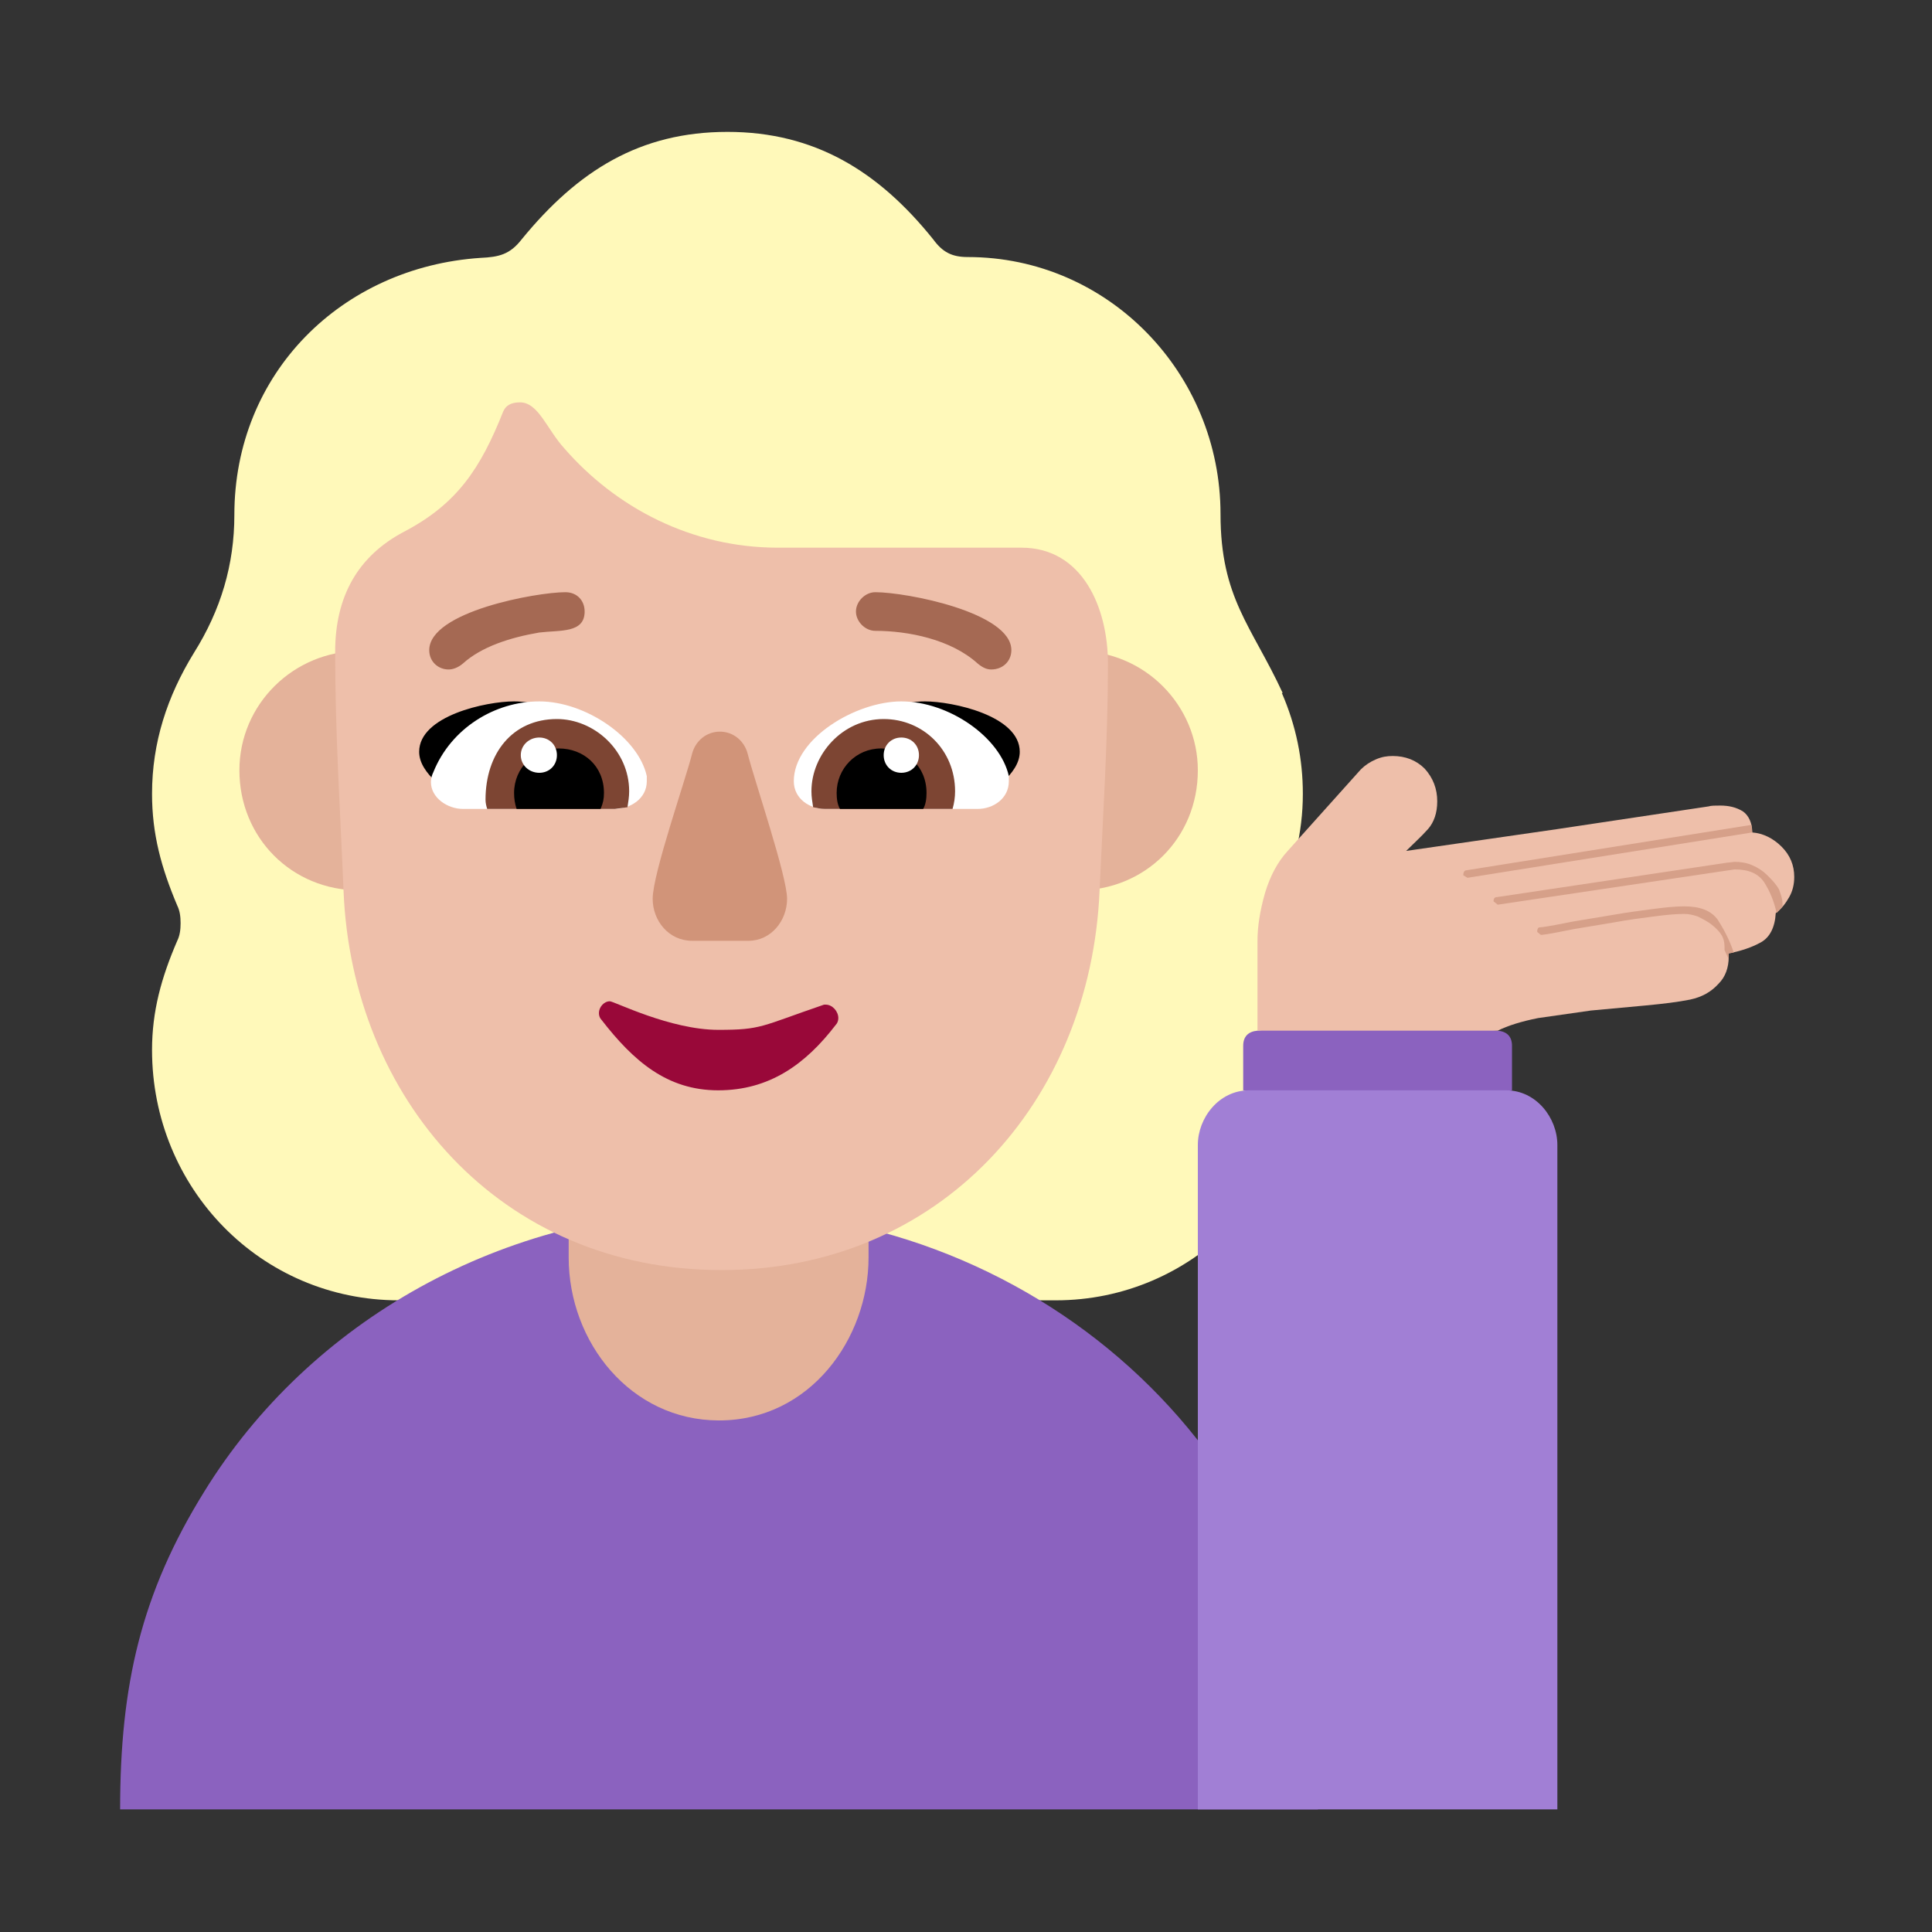 <svg version="1.1" xmlns="http://www.w3.org/2000/svg" viewBox="0 0 2300 2300"><rect x="0" y="0" width="2300" height="2300" fill="#333333" stroke="none"/><g transform="scale(1,-1) translate(-256, -1869)">
		<path d="M1513 321c162 0 294 132 294 298 0 23-3 46-8 67-8 29-27 62-27 84 0 6 2 13 5 21 19 45 30 86 30 133 0 41-8 81-25 120l1 0c-37 80-74 113-74 213 0 167-133 306-301 306-19 0-30 6-41 21-65 81-141 128-245 128-104 0-178-46-245-128-14-18-27-21-49-22-165-11-293-137-293-306 0-59-16-113-48-164-32-52-50-107-50-168 0-48 11-88 30-133 3-6 4-13 4-21 0-8-1-15-4-21-19-44-30-84-30-130 0-164 129-298 294-298l782 0 z" fill="#FFF9BA"/>
		<path d="M1539 809c80 0 143 62 143 143 0 77-63 142-143 142-76 0-142-60-142-142 0-78 63-143 142-143 z M684 809c80 0 142 64 142 143 0 76-60 142-142 142-78 0-143-63-143-142 0-80 62-143 143-143 z" fill="#E4B29A"/>
		<path d="M1825-285l0 27c0 387-328 686-713 686-257 0-488-132-613-335-75-121-100-230-100-378l1426 0 z" fill="#8B62BF"/>
		<path d="M1112 178c108 0 178 97 178 194l0 127-357 0 0-127c0-101 74-194 179-194 z" fill="#E4B29A"/>
		<path d="M1896 549c32 0 118 16 160 22l0 53c0 11-6 17-17 18-44 5-100 15-143 15-43 0-99-10-143-15-11-1-17-7-17-18l0-53c37-5 128-22 160-22 z" fill="#8B62BF"/>
		<path d="M2110-285l0 791c0 32-25 65-61 65l-306 0c-36 0-61-33-61-65l0-791 428 0 z" fill="#A17FD5"/>
		<path d="M1115 357c260 0 439 200 450 451 4 91 10 180 10 271 0 66-30 138-103 138l-290 0c-103 0-193 48-254 118-21 23-31 55-53 55-11 0-17-4-20-11-27-68-55-110-118-143-55-29-82-77-82-143 0-97 6-188 10-285 10-245 185-451 450-451 z" fill="#EEBFAA"/>
		<path d="M1147 749c27 0 46 24 46 50 0 27-38 138-47 173-4 15-17 26-33 26-16 0-29-11-33-26-8-32-47-143-47-173 0-26 19-50 47-50l67 0 z" fill="#D19479"/>
		<path d="M1416 910c-56 20-115 36-172 52 24 37 63 72 113 72 33 0 113-17 113-60 0-27-36-48-54-64 z M809 910c59 20 114 33 173 52-24 37-64 72-114 72-33 0-113-17-113-60 0-27 36-48 54-64 z" fill="#000000"/>
		<path d="M1420 906c18 0 37 12 37 33l0 6c-10 46-71 89-128 89-54 0-128-44-128-95 0-21 19-33 37-33l182 0 z M988 906c18 0 38 12 38 33l0 6c-10 46-73 89-128 89-53 0-105-32-126-84-2-4-3-8-3-12 0-19 20-32 38-32l181 0 z" fill="#FFFFFF"/>
		<path d="M1390 906c2 7 3 14 3 21 0 49-38 86-85 86-49 0-86-42-86-86 0-7 1-12 2-19 5-1 9-2 14-2l152 0 z M988 906l15 2c1 7 2 12 2 19 0 49-42 86-86 86-53 0-85-41-85-96 0-4 1-8 2-11l152 0 z" fill="#7D4533"/>
		<path d="M1355 906c3 5 4 12 4 19 0 32-24 53-54 53-30 0-53-24-53-53 0-7 1-14 4-19l99 0 z M971 906c3 7 4 12 4 19 0 32-24 53-54 53-29 0-53-23-53-53 0-7 1-13 3-19l100 0 z" fill="#000000"/>
		<path d="M1329 949c-12 0-21 9-21 21 0 12 9 21 21 21 12 0 21-9 21-21 0-12-9-21-21-21 z M898 949c12 0 21 9 21 21 0 12-9 21-21 21-12 0-22-9-22-21 0-12 10-21 22-21 z" fill="#FFFFFF"/>
		<path d="M1436 1072c14 0 24 10 24 23 0 45-125 69-162 69-12 0-23-11-23-23 0-12 11-23 23-23 39 0 90-10 122-39 6-5 11-7 16-7 z M790 1072c5 0 11 2 17 7 22 20 56 31 91 37 25 3 54-1 54 25 0 13-9 23-23 23-34 0-162-23-162-69 0-14 11-23 23-23 z" fill="#A56953"/>
		<path d="M1111 571c61 0 104 31 140 78 2 2 3 5 3 8 0 8-7 16-15 16l-2 0c-76-26-74-30-126-30-57 0-124 34-129 34-7 0-13-7-13-14 0-3 1-6 3-8 38-49 78-84 139-84 z" fill="#990839"/>
		<path d="M2039 642c12 6 28 11 48 15l63 9 65 6c21 2 38 4 53 7 14 3 25 9 34 19 8 8 12 19 12 32l0 4c15 3 27 7 38 13 11 6 17 18 18 35 7 5 12 12 16 19 4 7 6 15 6 24 0 14-5 26-15 36-10 10-22 16-35 17 0 11-4 20-11 25-8 5-17 7-27 7-6 0-11 0-14-1l-180-27-180-26c9 9 18 17 26 26 7 8 11 19 11 33 0 15-5 28-15 39-10 10-23 15-38 15-7 0-13-1-20-4-7-3-13-7-18-12l-87-97c-12-13-21-30-27-50-6-21-9-40-9-57l0-107 286 0 z" fill="#EEBFAA"/>
		<path d="M2003 824l339 54-1 9-339-54c-3 0-4-3-4-6l5-3 z M2314 727l0 7 6 1c-5 15-12 28-19 39-8 11-21 16-40 16-9 0-21-1-36-3-15-2-31-4-48-7l-48-8c-16-3-29-6-40-7-2 0-3-2-3-5 0-1 1-1 2-2 1-1 2-2 3-2 10 1 23 4 39 7l48 8c16 3 32 5 47 7 15 2 27 3 36 3 5 0 10-1 16-3 6-3 12-6 17-10 5-4 9-8 12-13 2-4 3-8 3-13l0-4 5-11 z M2371 782l7 8 0 4c0 5-2 10-4 16-4 7-9 12-14 17-5 5-11 9-18 12-7 3-14 4-21 4l-9-1-274-41c-3 0-4-2-4-5l5-4 282 42c17 0 28-5 35-15 7-11 12-23 15-37 z" fill="#D6A089"/>
	</g></svg>
